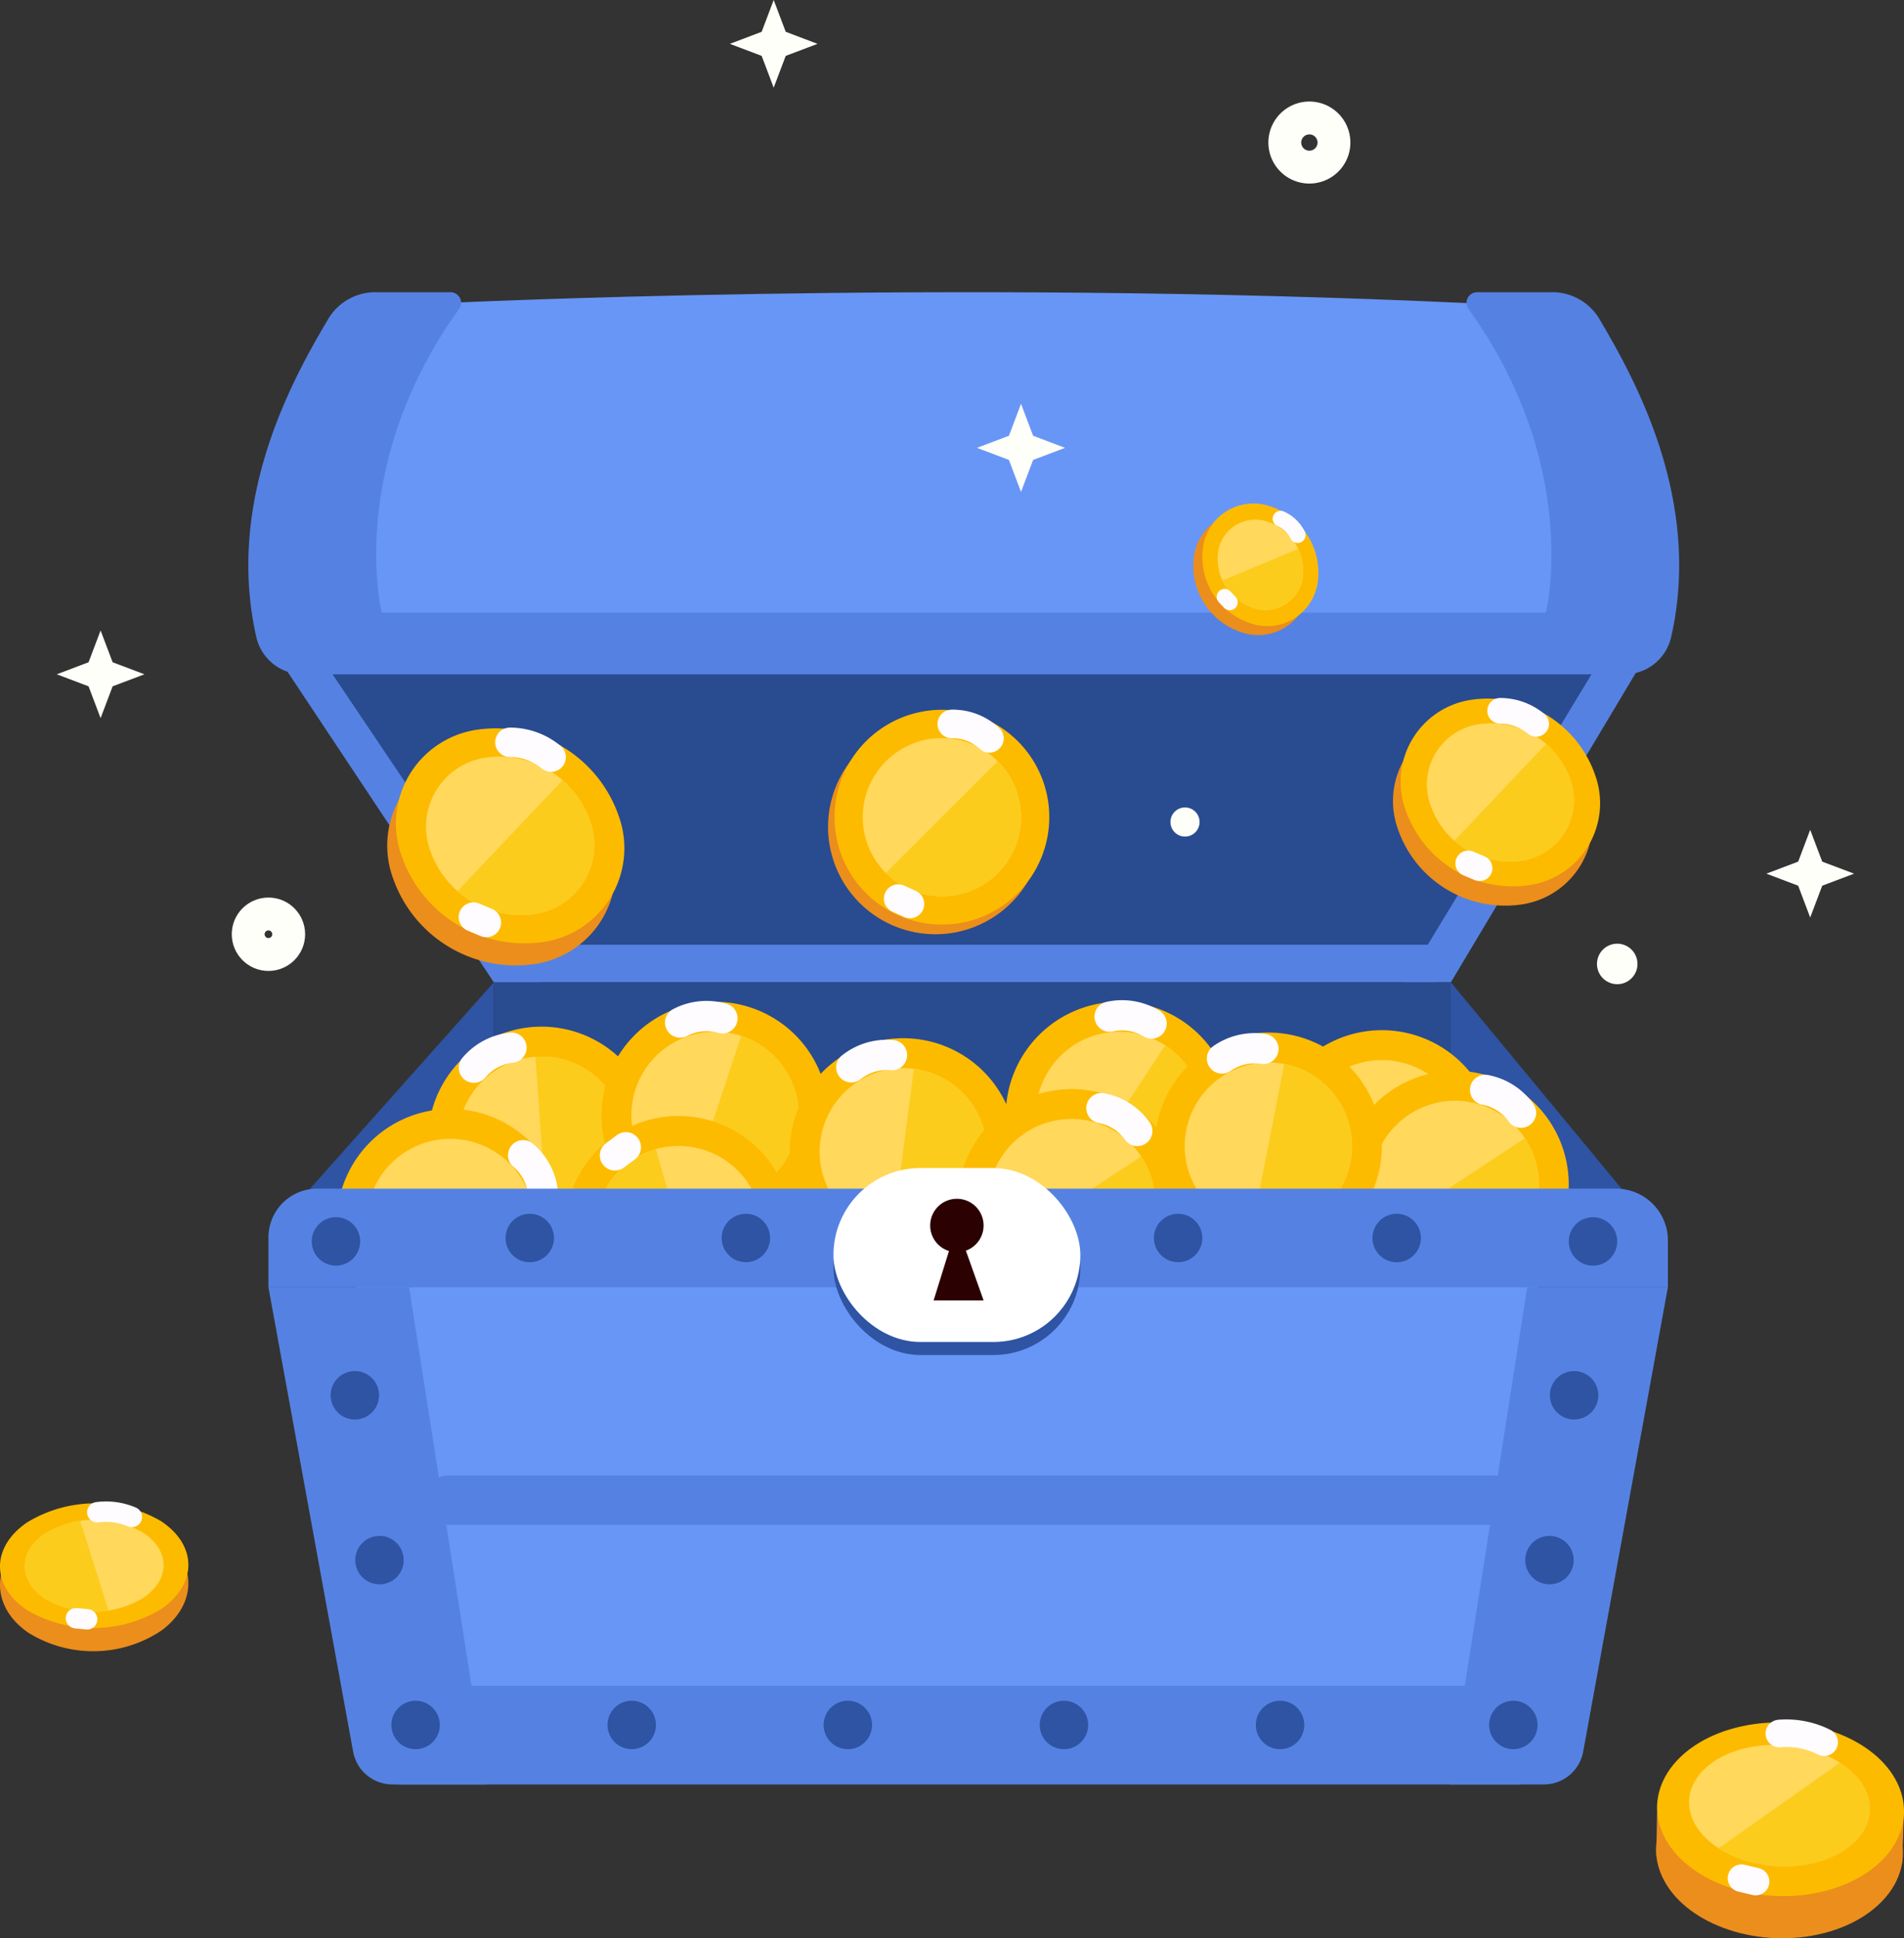 <svg xmlns="http://www.w3.org/2000/svg" xmlns:xlink="http://www.w3.org/1999/xlink" width="131.699" height="134.036" viewBox="0 0 131.699 134.036"><rect x="0" y="0" width="131.699" height="134.036" fill="#333333" stroke="none"/><defs><style>.a,.ab,.ae,.ag,.ai,.am,.k,.v,.x,.z{fill:none;}.b{fill:#294b90;}.c{fill:#5582e2;}.d{fill:#230202;}.e{fill:#6896f7;}.f{fill:#2e54a3;}.g{fill:#fdbb00;}.h{fill:#ffd85c;}.i{clip-path:url(#a);}.j{fill:#fbcc1c;}.ab,.ag,.ai,.k,.v,.x,.z{stroke:#fffcff;stroke-linejoin:round;}.ab,.ag,.ai,.am,.k,.v,.x,.z{stroke-linecap:round;}.k{stroke-width:2.091px;}.l{clip-path:url(#b);}.m{clip-path:url(#c);}.n{clip-path:url(#d);}.o{clip-path:url(#e);}.p{clip-path:url(#f);}.q{clip-path:url(#g);}.r{clip-path:url(#h);}.s{clip-path:url(#i);}.t{fill:#eb8e1c;}.u{clip-path:url(#j);}.v{stroke-width:1.094px;}.w{clip-path:url(#k);}.x{stroke-width:2.033px;}.y{clip-path:url(#l);}.z{stroke-width:1.775px;}.aa{clip-path:url(#m);}.ab{stroke-width:1.977px;}.ac{clip-path:url(#n);}.ad{fill:#fffffa;}.ae{stroke:#fffffa;stroke-miterlimit:10;stroke-width:2.272px;}.af{clip-path:url(#o);}.ag{stroke-width:1.412px;}.ah{clip-path:url(#p);}.ai{stroke-width:1.906px;}.aj{fill:#161616;}.ak{fill:#fff;}.al{fill:#2b0101;}.am{stroke:#5582e2;stroke-width:3.418px;}</style><clipPath id="a"><path class="a" d="M261.234,283.791a5.785,5.785,0,1,0,7.6,3.039A5.792,5.792,0,0,0,261.234,283.791Z" transform="translate(-257.728 -283.324)"/></clipPath><clipPath id="b"><path class="a" d="M312.26,293.469a5.785,5.785,0,1,0-5.493,6.064A5.792,5.792,0,0,0,312.26,293.469Z" transform="translate(-300.697 -287.969)"/></clipPath><clipPath id="c"><path class="a" d="M163.877,290.338a5.785,5.785,0,1,0,7.882-2.194A5.792,5.792,0,0,0,163.877,290.338Z" transform="translate(-163.131 -287.398)"/></clipPath><clipPath id="d"><path class="a" d="M156.862,301.624a5.785,5.785,0,1,0,2.158,7.892A5.791,5.791,0,0,0,156.862,301.624Z" transform="translate(-148.211 -300.865)"/></clipPath><clipPath id="e"><path class="a" d="M193.752,284.564a5.785,5.785,0,1,0,8.124.972A5.791,5.791,0,0,0,193.752,284.564Z" transform="translate(-191.544 -283.329)"/></clipPath><clipPath id="f"><path class="a" d="M196.865,309.559a5.785,5.785,0,1,0-7.265,3.762A5.792,5.792,0,0,0,196.865,309.559Z" transform="translate(-185.566 -302.022)"/></clipPath><clipPath id="g"><path class="a" d="M223.76,291.3a5.785,5.785,0,1,0,8.16-.6A5.791,5.791,0,0,0,223.76,291.3Z" transform="translate(-222.356 -289.295)"/></clipPath><clipPath id="h"><path class="a" d="M255.676,297.614a5.785,5.785,0,1,0,5.785,5.785A5.792,5.792,0,0,0,255.676,297.614Z" transform="translate(-249.891 -297.614)"/></clipPath><clipPath id="i"><path class="a" d="M318.487,294.622a5.785,5.785,0,1,0,5.785,5.786A5.792,5.792,0,0,0,318.487,294.622Z" transform="translate(-312.702 -294.622)"/></clipPath><clipPath id="j"><path class="a" d="M290.762,199.618a2.6,2.6,0,0,0-3.248,2.349,3.562,3.562,0,0,0,2.641,3.728,2.6,2.6,0,0,0,3.248-2.349A3.563,3.563,0,0,0,290.762,199.618Z" transform="translate(-287.499 -199.54)"/></clipPath><clipPath id="k"><path class="a" d="M162.009,238.363a4.829,4.829,0,0,0-3.759,6.432,6.62,6.62,0,0,0,7.288,4.356,4.829,4.829,0,0,0,3.759-6.432A6.622,6.622,0,0,0,162.009,238.363Z" transform="translate(-157.975 -238.264)"/></clipPath><clipPath id="l"><path class="a" d="M325.325,232.907a4.217,4.217,0,0,0-3.282,5.617,5.781,5.781,0,0,0,6.364,3.8,4.217,4.217,0,0,0,3.282-5.616A5.782,5.782,0,0,0,325.325,232.907Z" transform="translate(-321.802 -232.821)"/></clipPath><clipPath id="m"><path class="a" d="M233.8,235.384a5.471,5.471,0,1,0,6.454,4.267A5.477,5.477,0,0,0,233.8,235.384Z" transform="translate(-229.426 -235.273)"/></clipPath><clipPath id="n"><path class="a" d="M283.784,290.093a5.785,5.785,0,1,0,8.181-.068A5.792,5.792,0,0,0,283.784,290.093Z" transform="translate(-282.126 -288.367)"/></clipPath><clipPath id="o"><path class="a" d="M93.636,364.166c-1.865,1.26-1.852,3.278.027,4.5a6.663,6.663,0,0,0,6.79-.073c1.865-1.26,1.853-3.278-.026-4.5A6.665,6.665,0,0,0,93.636,364.166Z" transform="translate(-92.245 -363.199)"/></clipPath><clipPath id="p"><path class="a" d="M369.367,400.121c-3.338.455-5.356,2.671-4.5,4.94s4.271,3.746,7.609,3.291,5.357-2.671,4.5-4.94S372.7,399.666,369.367,400.121Z" transform="translate(-364.671 -400.038)"/></clipPath></defs><g transform="translate(-88.185 -114.486)"><g transform="translate(105.367 134.693)"><path class="b" d="M135.661,218.646l14.908,22.226h64.436l13.166-22.9Z" transform="translate(-132.782 -194.45)"/><rect class="b" width="64.437" height="33.3" transform="translate(17.788 13.122)"/><g transform="translate(2.244 24.752)"><path class="c" d="M148.89,244.949l-14.732-22.171h2.989l14.912,22.171Z" transform="translate(-134.157 -221.978)"/><path class="c" d="M321.348,243.855l13.732-22.971h-2.989l-13.912,22.971Z" transform="translate(-240.42 -220.884)"/><rect class="c" width="65.248" height="2.602" transform="translate(14.732 20.37)"/></g><rect class="d" width="75.464" height="8.174" transform="translate(12.783 55.595)"/><path class="e" d="M147.217,163.065s34.54-1.705,70.871,0l4.807,1.024,2.753,22.607-88.354-.681,4.086-20.9Z" transform="translate(-133.725 -162.307)"/><path class="f" d="M133.754,291.759l14.71-16.512v9.319l-5.547,4.949Z" transform="translate(-131.488 -227.524)"/><path class="f" d="M340.431,293.071l-14.752-17.825v9.319l4.97,4.949Z" transform="translate(-242.507 -227.524)"/><rect class="b" width="66.197" height="9.319" transform="translate(16.976 47.723)"/><path class="c" d="M222.3,164.167a3.793,3.793,0,0,0-3.271-1.86h-5.189a.732.732,0,0,0-.6,1.157c7.863,10.928,5.352,21,5.352,21H138.07s-2.511-10.074,5.352-21a.732.732,0,0,0-.6-1.157h-5.189a3.793,3.793,0,0,0-3.271,1.86c-2.338,3.957-7.15,12.407-4.964,22a3.314,3.314,0,0,0,3.233,2.564h91.391a3.313,3.313,0,0,0,3.233-2.564C229.444,176.574,224.633,168.123,222.3,164.167Z" transform="translate(-128.847 -162.307)"/></g><g transform="translate(111.481 149.312)"><g transform="translate(46.276 34.449)"><path class="g" d="M263.778,293.5A7.853,7.853,0,1,1,267.9,283.19,7.861,7.861,0,0,1,263.778,293.5Z" transform="translate(-252.833 -278.429)"/><path class="h" d="M261.234,283.791a5.785,5.785,0,1,0,7.6,3.039A5.792,5.792,0,0,0,261.234,283.791Z" transform="translate(-255.659 -281.255)"/><g transform="translate(2.068 2.068)"><g class="i"><path class="j" d="M262.38,294.86l7.626-11.579s5.265,4.637,1.962,9.229S262.38,294.86,262.38,294.86Z" transform="translate(-260.414 -283.299)"/></g></g><line class="k" x2="0.921" y2="0.207" transform="translate(5.923 14.332)"/><path class="k" d="M269.828,280.867" transform="translate(-262.647 -279.837)"/><path class="k" d="M269.828,280.735a3.934,3.934,0,0,1,2.9.475" transform="translate(-262.647 -279.705)"/></g><g transform="translate(64.433 36.412)"><path class="g" d="M295.812,291.315a7.853,7.853,0,1,1,8.231,7.457A7.862,7.862,0,0,1,295.812,291.315Z" transform="translate(-295.802 -283.074)"/><path class="h" d="M312.26,293.469a5.785,5.785,0,1,0-5.493,6.064A5.792,5.792,0,0,0,312.26,293.469Z" transform="translate(-298.629 -285.901)"/><g transform="translate(2.068 2.068)"><g class="l"><path class="j" d="M301.586,288.43l8.2,11.18s-6.179,3.322-9.334-1.373S301.586,288.43,301.586,288.43Z" transform="translate(-299.887 -288.235)"/></g></g><line class="k" x1="0.514" y2="0.791" transform="translate(1.937 3.79)"/><path class="k" d="M330.079,305.789" transform="translate(-315.595 -296.191)"/><path class="k" d="M328.09,305.789a3.933,3.933,0,0,1-1.456,2.558" transform="translate(-313.606 -296.191)"/></g><g transform="translate(6.305 36.171)"><path class="g" d="M172.928,294.216a7.853,7.853,0,1,1-2.979-10.7A7.862,7.862,0,0,1,172.928,294.216Z" transform="translate(-158.237 -282.504)"/><path class="h" d="M163.877,290.338a5.785,5.785,0,1,0,7.882-2.194A5.792,5.792,0,0,0,163.877,290.338Z" transform="translate(-161.063 -285.33)"/><g transform="translate(2.068 2.068)"><g class="m"><path class="j" d="M176.612,298.533l-.966-13.831s7,.49,7.16,6.144S176.612,298.533,176.612,298.533Z" transform="translate(-170.358 -285.841)"/></g></g><line class="k" y1="0.394" x2="0.857" transform="translate(10.25 13.778)"/><path class="k" d="M165.756,289.217" transform="translate(-162.579 -286.38)"/><path class="k" d="M165.756,287.324a3.933,3.933,0,0,1,2.6-1.386" transform="translate(-162.579 -284.487)"/></g><g transform="translate(0 41.861)"><path class="g" d="M147.278,310.643a7.853,7.853,0,1,1,10.713-2.929A7.861,7.861,0,0,1,147.278,310.643Z" transform="translate(-143.317 -295.97)"/><path class="h" d="M156.862,301.624a5.785,5.785,0,1,0,2.158,7.892A5.791,5.791,0,0,0,156.862,301.624Z" transform="translate(-146.143 -298.797)"/><g transform="translate(2.068 2.068)"><g class="n"><path class="j" d="M145.545,314.357l13.836-.9s-.522,7-6.177,7.132S145.545,314.357,145.545,314.357Z" transform="translate(-146.672 -308.134)"/></g></g><line class="k" x2="0.39" y2="0.859" transform="translate(1.521 10.222)"/><path class="k" d="M173.819,303.544" transform="translate(-160.93 -300.344)"/><path class="k" d="M173.819,303.544a3.934,3.934,0,0,1,1.374,2.6" transform="translate(-160.93 -300.344)"/></g><g transform="translate(18.311 34.452)"><path class="g" d="M199.355,292.46a7.853,7.853,0,1,1,1.32-11.027A7.862,7.862,0,0,1,199.355,292.46Z" transform="translate(-186.651 -278.436)"/><path class="h" d="M193.752,284.564a5.785,5.785,0,1,0,8.124.972A5.791,5.791,0,0,0,193.752,284.564Z" transform="translate(-189.477 -281.262)"/><g transform="translate(2.067 2.067)"><g class="o"><path class="j" d="M200.033,294.575l4.373-13.157s6.285,3.118,4.281,8.408S200.033,294.575,200.033,294.575Z" transform="translate(-196.446 -282.226)"/></g></g><line class="k" y1="0.038" x2="0.943" transform="translate(7.661 14.569)"/><path class="k" d="M199.519,281.827" transform="translate(-194.082 -280.394)"/><path class="k" d="M199.519,281.212a3.933,3.933,0,0,1,2.928-.292" transform="translate(-194.082 -279.78)"/></g><g transform="translate(15.784 42.35)"><path class="g" d="M181.04,302.6a7.853,7.853,0,1,1,5.106,9.863A7.862,7.862,0,0,1,181.04,302.6Z" transform="translate(-180.671 -297.127)"/><path class="h" d="M196.865,309.559a5.785,5.785,0,1,0-7.265,3.762A5.792,5.792,0,0,0,196.865,309.559Z" transform="translate(-183.497 -299.953)"/><g transform="translate(2.068 2.068)"><g class="p"><path class="j" d="M188.421,299.939l3.778,13.34s-6.951.954-8.266-4.548S188.421,299.939,188.421,299.939Z" transform="translate(-184.511 -300.819)"/></g></g><line class="k" x1="0.758" y2="0.562" transform="translate(3.454 2.159)"/><path class="k" d="M212.517,325.066" transform="translate(-199.06 -313.26)"/><path class="k" d="M209.432,325.066a3.933,3.933,0,0,1-2.258,1.888" transform="translate(-195.975 -313.26)"/></g><g transform="translate(31.331 36.973)"><path class="g" d="M231.256,297.386a7.853,7.853,0,1,1-.81-11.077A7.862,7.862,0,0,1,231.256,297.386Z" transform="translate(-217.463 -284.403)"/><path class="h" d="M223.76,291.3a5.785,5.785,0,1,0,8.16-.6A5.791,5.791,0,0,0,223.76,291.3Z" transform="translate(-220.288 -287.228)"/><g transform="translate(2.067 2.067)"><g class="q"><path class="j" d="M233.908,300.437l1.78-13.751s6.765,1.86,5.808,7.436S233.908,300.437,233.908,300.437Z" transform="translate(-229.026 -287.788)"/></g></g><line class="k" y1="0.218" x2="0.918" transform="translate(8.955 14.301)"/><path class="k" d="M227.535,289.162" transform="translate(-223.279 -287.151)"/><path class="k" d="M227.535,287.982a3.933,3.933,0,0,1,2.818-.846" transform="translate(-223.279 -285.971)"/></g><g transform="translate(42.965 40.487)"><path class="g" d="M252.85,308.426a7.853,7.853,0,1,1,7.853-7.853A7.862,7.862,0,0,1,252.85,308.426Z" transform="translate(-244.997 -292.719)"/><path class="h" d="M255.676,297.614a5.785,5.785,0,1,0,5.785,5.785A5.792,5.792,0,0,0,255.676,297.614Z" transform="translate(-247.823 -295.546)"/><g transform="translate(2.068 2.068)"><g class="r"><path class="j" d="M249.891,309.87l11.57-7.641s3.014,6.336-1.831,9.256S249.891,309.87,249.891,309.87Z" transform="translate(-249.891 -300.279)"/></g></g><line class="k" x2="0.765" y2="0.553" transform="translate(3.528 13.049)"/><path class="k" d="M268.48,295.836" transform="translate(-258.557 -294.519)"/><path class="k" d="M268.48,295.836a3.933,3.933,0,0,1,2.483,1.58" transform="translate(-258.557 -294.519)"/></g><g transform="translate(69.506 39.223)"><path class="g" d="M315.661,305.435a7.853,7.853,0,1,1,7.854-7.853A7.862,7.862,0,0,1,315.661,305.435Z" transform="translate(-307.808 -289.728)"/><path class="h" d="M318.487,294.622a5.785,5.785,0,1,0,5.785,5.786A5.792,5.792,0,0,0,318.487,294.622Z" transform="translate(-310.634 -292.554)"/><g transform="translate(2.068 2.068)"><g class="s"><path class="j" d="M312.7,306.878l11.57-7.64s3.014,6.336-1.831,9.255S312.7,306.878,312.7,306.878Z" transform="translate(-312.702 -297.287)"/></g></g><line class="k" x2="0.765" y2="0.553" transform="translate(3.528 13.049)"/><path class="k" d="M331.291,292.845" transform="translate(-321.368 -291.528)"/><path class="k" d="M331.291,292.845a3.933,3.933,0,0,1,2.483,1.58" transform="translate(-321.368 -291.528)"/></g><g transform="translate(59.236)"><path class="t" d="M287.111,206.731a4.836,4.836,0,0,1-3.585-5.061,3.527,3.527,0,0,1,4.409-3.189,4.837,4.837,0,0,1,3.585,5.062A3.528,3.528,0,0,1,287.111,206.731Z" transform="translate(-283.504 -197.753)"/><path class="g" d="M288.6,205.259a4.836,4.836,0,0,1-3.585-5.061,3.527,3.527,0,0,1,4.409-3.189,4.836,4.836,0,0,1,3.585,5.061A3.527,3.527,0,0,1,288.6,205.259Z" transform="translate(-284.365 -196.903)"/><path class="h" d="M290.762,199.618a2.6,2.6,0,0,0-3.248,2.349,3.562,3.562,0,0,0,2.641,3.728,2.6,2.6,0,0,0,3.248-2.349A3.563,3.563,0,0,0,290.762,199.618Z" transform="translate(-285.811 -198.426)"/><g transform="translate(1.688 1.114)"><g class="u"><path class="j" d="M287.063,206.414l6.29-2.634s1.2,3.688-1.418,4.643S287.063,206.414,287.063,206.414Z" transform="translate(-287.247 -201.988)"/></g></g><line class="v" x2="0.36" y2="0.382" transform="translate(2.174 6.444)"/><path class="v" d="M297.809,199.374" transform="translate(-291.765 -198.33)"/><path class="v" d="M297.809,199.374a2.408,2.408,0,0,1,1.181,1.126" transform="translate(-291.764 -198.33)"/></g><g transform="translate(3.516 15.513)"><path class="t" d="M161.908,252.016a8.988,8.988,0,0,1-9.894-5.914,6.555,6.555,0,0,1,5.1-8.732,8.99,8.99,0,0,1,9.895,5.914A6.555,6.555,0,0,1,161.908,252.016Z" transform="translate(-151.639 -235.706)"/><path class="g" d="M163.336,248.4a8.989,8.989,0,0,1-9.895-5.914,6.556,6.556,0,0,1,5.1-8.732,8.989,8.989,0,0,1,9.895,5.914A6.555,6.555,0,0,1,163.336,248.4Z" transform="translate(-152.464 -233.615)"/><path class="h" d="M162.009,238.363a4.829,4.829,0,0,0-3.759,6.432,6.62,6.62,0,0,0,7.288,4.356,4.829,4.829,0,0,0,3.759-6.432A6.622,6.622,0,0,0,162.009,238.363Z" transform="translate(-155.298 -236.299)"/><g transform="translate(2.677 1.964)"><g class="w"><path class="j" d="M161.374,249.547l8.717-9.2s4.81,5.367,1.075,8.959S161.374,249.547,161.374,249.547Z" transform="translate(-159.938 -239.467)"/></g></g><line class="x" x2="0.899" y2="0.378" transform="translate(5.932 13.078)"/><path class="x" d="M171.656,235.963" transform="translate(-163.198 -234.971)"/><path class="x" d="M171.656,235.96a4.474,4.474,0,0,1,2.853,1.028" transform="translate(-163.198 -234.968)"/></g><g transform="translate(73.082 13.462)"><path class="t" d="M325.237,244.829a7.848,7.848,0,0,1-8.64-5.164,5.724,5.724,0,0,1,4.455-7.625,7.849,7.849,0,0,1,8.64,5.164A5.724,5.724,0,0,1,325.237,244.829Z" transform="translate(-316.271 -230.587)"/><path class="g" d="M326.484,241.668a7.849,7.849,0,0,1-8.64-5.164,5.724,5.724,0,0,1,4.455-7.625,7.849,7.849,0,0,1,8.64,5.164A5.724,5.724,0,0,1,326.484,241.668Z" transform="translate(-316.991 -228.762)"/><path class="h" d="M325.325,232.907a4.217,4.217,0,0,0-3.282,5.617,5.781,5.781,0,0,0,6.364,3.8,4.217,4.217,0,0,0,3.282-5.616A5.782,5.782,0,0,0,325.325,232.907Z" transform="translate(-319.465 -231.106)"/><g transform="translate(2.337 1.715)"><g class="y"><path class="j" d="M324.771,242.673l7.611-8.033s4.2,4.687.939,7.823S324.771,242.673,324.771,242.673Z" transform="translate(-323.517 -233.871)"/></g></g><line class="z" x2="0.785" y2="0.33" transform="translate(5.179 11.42)"/><path class="z" d="M333.749,230.812" transform="translate(-326.363 -229.946)"/><path class="z" d="M333.749,230.81a3.908,3.908,0,0,1,2.491.9" transform="translate(-326.363 -229.944)"/></g><g transform="translate(33.98 14.257)"><path class="t" d="M232.643,246.93a7.427,7.427,0,1,1,5.793-8.761A7.434,7.434,0,0,1,232.643,246.93Z" transform="translate(-223.732 -231.557)"/><path class="g" d="M233.708,245.349a7.427,7.427,0,1,1,5.793-8.761A7.435,7.435,0,0,1,233.708,245.349Z" transform="translate(-224.347 -230.644)"/><path class="h" d="M233.8,235.384a5.471,5.471,0,1,0,6.454,4.267A5.477,5.477,0,0,0,233.8,235.384Z" transform="translate(-227.02 -233.317)"/><g transform="translate(2.406 1.956)"><g class="aa"><path class="j" d="M231.39,246.491l9.277-9.266s3.99,5.3.052,8.922S231.39,246.491,231.39,246.491Z" transform="translate(-230.56 -236.4)"/></g></g><line class="ab" x2="0.813" y2="0.368" transform="translate(4.851 13.059)"/><path class="ab" d="M243.989,232.963" transform="translate(-235.43 -231.983)"/><path class="ab" d="M243.989,232.959a3.719,3.719,0,0,1,2.6.995" transform="translate(-235.429 -231.979)"/></g><g transform="translate(56.587 36.581)"><path class="g" d="M290.682,296.832a7.853,7.853,0,1,1-.091-11.106A7.862,7.862,0,0,1,290.682,296.832Z" transform="translate(-277.234 -283.475)"/><path class="h" d="M283.784,290.093a5.785,5.785,0,1,0,8.181-.068A5.792,5.792,0,0,0,283.784,290.093Z" transform="translate(-280.059 -286.3)"/><g transform="translate(2.067 2.067)"><g class="ac"><path class="j" d="M292.631,299.533l2.666-13.606s6.63,2.294,5.314,7.8S292.631,299.533,292.631,299.533Z" transform="translate(-288.192 -286.958)"/></g></g><line class="k" y1="0.158" x2="0.93" transform="translate(8.521 14.419)"/><path class="k" d="M288.217,287.712" transform="translate(-283.576 -285.922)"/><path class="k" d="M288.217,286.741a3.935,3.935,0,0,1,2.867-.662" transform="translate(-283.576 -284.951)"/></g></g><g transform="translate(92.113 114.486)"><path class="ad" d="M251.161,180.573l.836,2.209,2.209.836-2.209.836-.836,2.209-.836-2.209-2.209-.836,2.209-.836Z" transform="translate(-184.465 -152.648)"/><path class="ad" d="M100.512,217.661l.832,2.2,2.2.832-2.2.832-.832,2.2-.832-2.2-2.2-.832,2.2-.832Z" transform="translate(-97.482 -174.064)"/><path class="ad" d="M380.366,250.289l.832,2.2,2.2.832-2.2.832-.832,2.2-.832-2.2-2.2-.832,2.2-.832Z" transform="translate(-259.083 -192.905)"/><path class="ad" d="M210.7,114.486l.832,2.2,2.2.832-2.2.832-.832,2.2-.832-2.2-2.2-.832,2.2-.832Z" transform="translate(-161.112 -114.486)"/><path class="ae" d="M299.158,136.844a1.7,1.7,0,1,1,2.382-.282A1.7,1.7,0,0,1,299.158,136.844Z" transform="translate(-213.566 -125.649)"/><path class="ad" d="M352.4,270.325a1.4,1.4,0,1,1-1.4-1.4A1.4,1.4,0,0,1,352.4,270.325Z" transform="translate(-243.065 -203.666)"/><circle class="ae" cx="1.401" cy="1.401" r="1.401" transform="translate(13.239 63.204)"/><path class="ad" d="M280.791,246.629a1.007,1.007,0,1,1-1.007,1.007A1.007,1.007,0,0,1,280.791,246.629Z" transform="translate(-202.752 -190.792)"/></g><g transform="translate(88.185 218.444)"><path class="t" d="M90.072,364.152a8.5,8.5,0,0,1,9.218-.107c2.551,1.781,2.567,4.727.036,6.568a8.5,8.5,0,0,1-9.218.108C87.558,368.939,87.541,365.992,90.072,364.152Z" transform="translate(-88.185 -361.797)"/><path class="g" d="M90.072,361.823a9.047,9.047,0,0,1,9.218-.1c2.551,1.656,2.567,4.394.036,6.1a9.046,9.046,0,0,1-9.218.1C87.558,366.272,87.541,363.533,90.072,361.823Z" transform="translate(-88.185 -360.51)"/><path class="h" d="M93.636,364.166c-1.865,1.26-1.852,3.278.027,4.5a6.663,6.663,0,0,0,6.79-.073c1.865-1.26,1.853-3.278-.026-4.5A6.665,6.665,0,0,0,93.636,364.166Z" transform="translate(-90.529 -362.063)"/><g transform="translate(1.716 1.137)"><g class="af"><path class="j" d="M97.057,369.345,94.706,361.9s-5.48,1.351-4.332,4.357S97.057,369.345,97.057,369.345Z" transform="translate(-91.074 -362.451)"/></g></g><line class="ag" x1="0.774" y1="0.074" transform="translate(5.253 7.947)"/><path class="ag" d="M109.76,362.739" transform="translate(-100.643 -361.797)"/><path class="ag" d="M106.5,362.246a4.531,4.531,0,0,0-2.387-.325" transform="translate(-97.382 -361.304)"/></g><g transform="translate(202.732 233.598)"><path class="t" d="M370.475,415.019c-4.472.966-9.308-.825-10.779-3.992s.97-6.529,5.442-7.494,9.308.825,10.779,3.992S374.948,414.053,370.475,415.019Z" transform="translate(-359.268 -400.356)"/><path class="t" d="M359.318,413.017l.063-3.768,17.066.587-.125,3.684-8.515,4.339Z" transform="translate(-359.297 -403.808)"/><path class="g" d="M370.65,408.121c-4.473.966-9.307-.825-10.779-3.992s.97-6.529,5.442-7.494,9.308.825,10.779,3.992S375.123,407.155,370.65,408.121Z" transform="translate(-359.369 -396.373)"/><path class="h" d="M369.367,400.121c-3.338.455-5.356,2.671-4.5,4.94s4.271,3.746,7.609,3.291,5.357-2.671,4.5-4.94S372.7,399.666,369.367,400.121Z" transform="translate(-362.388 -398.489)"/><g transform="translate(2.283 1.549)"><g class="ah"><path class="j" d="M367.559,408.65l10.054-7.085s4.857,4.078.572,6.845S367.559,408.65,367.559,408.65Z" transform="translate(-366.339 -400.92)"/></g></g><line class="ai" x2="0.978" y2="0.234" transform="translate(5.911 10.769)"/><path class="ai" d="M379.454,398.179" transform="translate(-370.924 -397.416)"/><path class="ai" d="M379.454,398.15a5.829,5.829,0,0,1,3.1.6" transform="translate(-370.924 -397.387)"/></g><g transform="translate(106.753 195.259)"><path class="e" d="M0,0H81.494V34.377H0Z" transform="translate(6.289 4.388)"/><path class="aj" d="M132.129,325.163" transform="translate(-132.129 -316.914)"/><path class="c" d="M141.86,325.163l5.385,34.377h-6.536a2.768,2.768,0,0,1-2.723-2.272l-5.856-32.105Z" transform="translate(-132.129 -316.914)"/><path class="c" d="M330.821,325.163l-5.386,34.377h6.536a2.768,2.768,0,0,0,2.723-2.272l5.857-32.105Z" transform="translate(-243.753 -316.914)"/><rect class="c" width="77.575" height="6.824" transform="translate(9.015 35.802)"/><path class="c" d="M3.372,0H93.216A3.583,3.583,0,0,1,96.8,3.583V6.824a0,0,0,0,1,0,0H0a0,0,0,0,1,0,0V3.372A3.372,3.372,0,0,1,3.372,0Z" transform="translate(0 1.425)"/><g transform="translate(2.995 3.162)"><g transform="translate(81.438 0.237)"><path class="f" d="M335.295,394.491a1.675,1.675,0,1,1-1.675-1.675A1.675,1.675,0,0,1,335.295,394.491Z" transform="translate(-331.944 -359.379)"/><path class="f" d="M341.208,367.516a1.675,1.675,0,1,1-1.675-1.675A1.675,1.675,0,0,1,341.208,367.516Z" transform="translate(-335.358 -343.802)"/><path class="f" d="M345.241,340.541a1.675,1.675,0,1,1-1.675-1.675A1.675,1.675,0,0,1,345.241,340.541Z" transform="translate(-337.687 -328.226)"/><path class="f" d="M348.334,315.36a1.675,1.675,0,1,1-1.675-1.675A1.675,1.675,0,0,1,348.334,315.36Z" transform="translate(-339.473 -313.685)"/></g><path class="f" d="M152.255,394.491a1.675,1.675,0,1,0,1.675-1.675A1.675,1.675,0,0,0,152.255,394.491Z" transform="translate(-146.745 -359.141)"/><path class="f" d="M187.631,394.491a1.675,1.675,0,1,0,1.675-1.675A1.676,1.676,0,0,0,187.631,394.491Z" transform="translate(-167.173 -359.141)"/><path class="f" d="M223.007,394.491a1.675,1.675,0,1,0,1.675-1.675A1.676,1.676,0,0,0,223.007,394.491Z" transform="translate(-187.601 -359.141)"/><path class="f" d="M258.383,394.491a1.675,1.675,0,1,0,1.675-1.675A1.676,1.676,0,0,0,258.383,394.491Z" transform="translate(-208.029 -359.141)"/><path class="f" d="M293.759,394.491a1.675,1.675,0,1,0,1.675-1.675A1.676,1.676,0,0,0,293.759,394.491Z" transform="translate(-228.456 -359.141)"/><path class="f" d="M170.942,314.8a1.675,1.675,0,1,0,1.675-1.675A1.675,1.675,0,0,0,170.942,314.8Z" transform="translate(-157.536 -313.123)"/><circle class="f" cx="1.675" cy="1.675" r="1.675" transform="translate(28.354 0)"/><circle class="f" cx="1.675" cy="1.675" r="1.675" transform="translate(58.251 0)"/><path class="f" d="M312.852,314.8a1.675,1.675,0,1,0,1.675-1.675A1.675,1.675,0,0,0,312.852,314.8Z" transform="translate(-239.482 -313.123)"/><path class="f" d="M146.342,367.516a1.675,1.675,0,1,0,1.675-1.675A1.675,1.675,0,0,0,146.342,367.516Z" transform="translate(-143.331 -343.565)"/><path class="f" d="M142.309,340.541a1.675,1.675,0,1,0,1.675-1.675A1.675,1.675,0,0,0,142.309,340.541Z" transform="translate(-141.002 -327.988)"/><path class="f" d="M139.216,315.36a1.675,1.675,0,1,0,1.675-1.675A1.675,1.675,0,0,0,139.216,315.36Z" transform="translate(-139.216 -313.448)"/></g><g transform="translate(39.082)"><rect class="f" width="17.077" height="12.028" rx="6.014" transform="translate(0 0.901)"/><rect class="ak" width="17.077" height="12.028" rx="6.014"/><g transform="translate(6.692 2.126)"><path class="al" d="M244.149,312.52a1.847,1.847,0,1,1-1.847-1.847A1.847,1.847,0,0,1,244.149,312.52Z" transform="translate(-240.456 -310.673)"/><path class="al" d="M242.624,315.043l-1.611,5.182h3.458Z" transform="translate(-240.777 -313.196)"/></g></g><path class="am" d="M0,0H72.252" transform="translate(12.479 22.965)"/></g></g></svg>